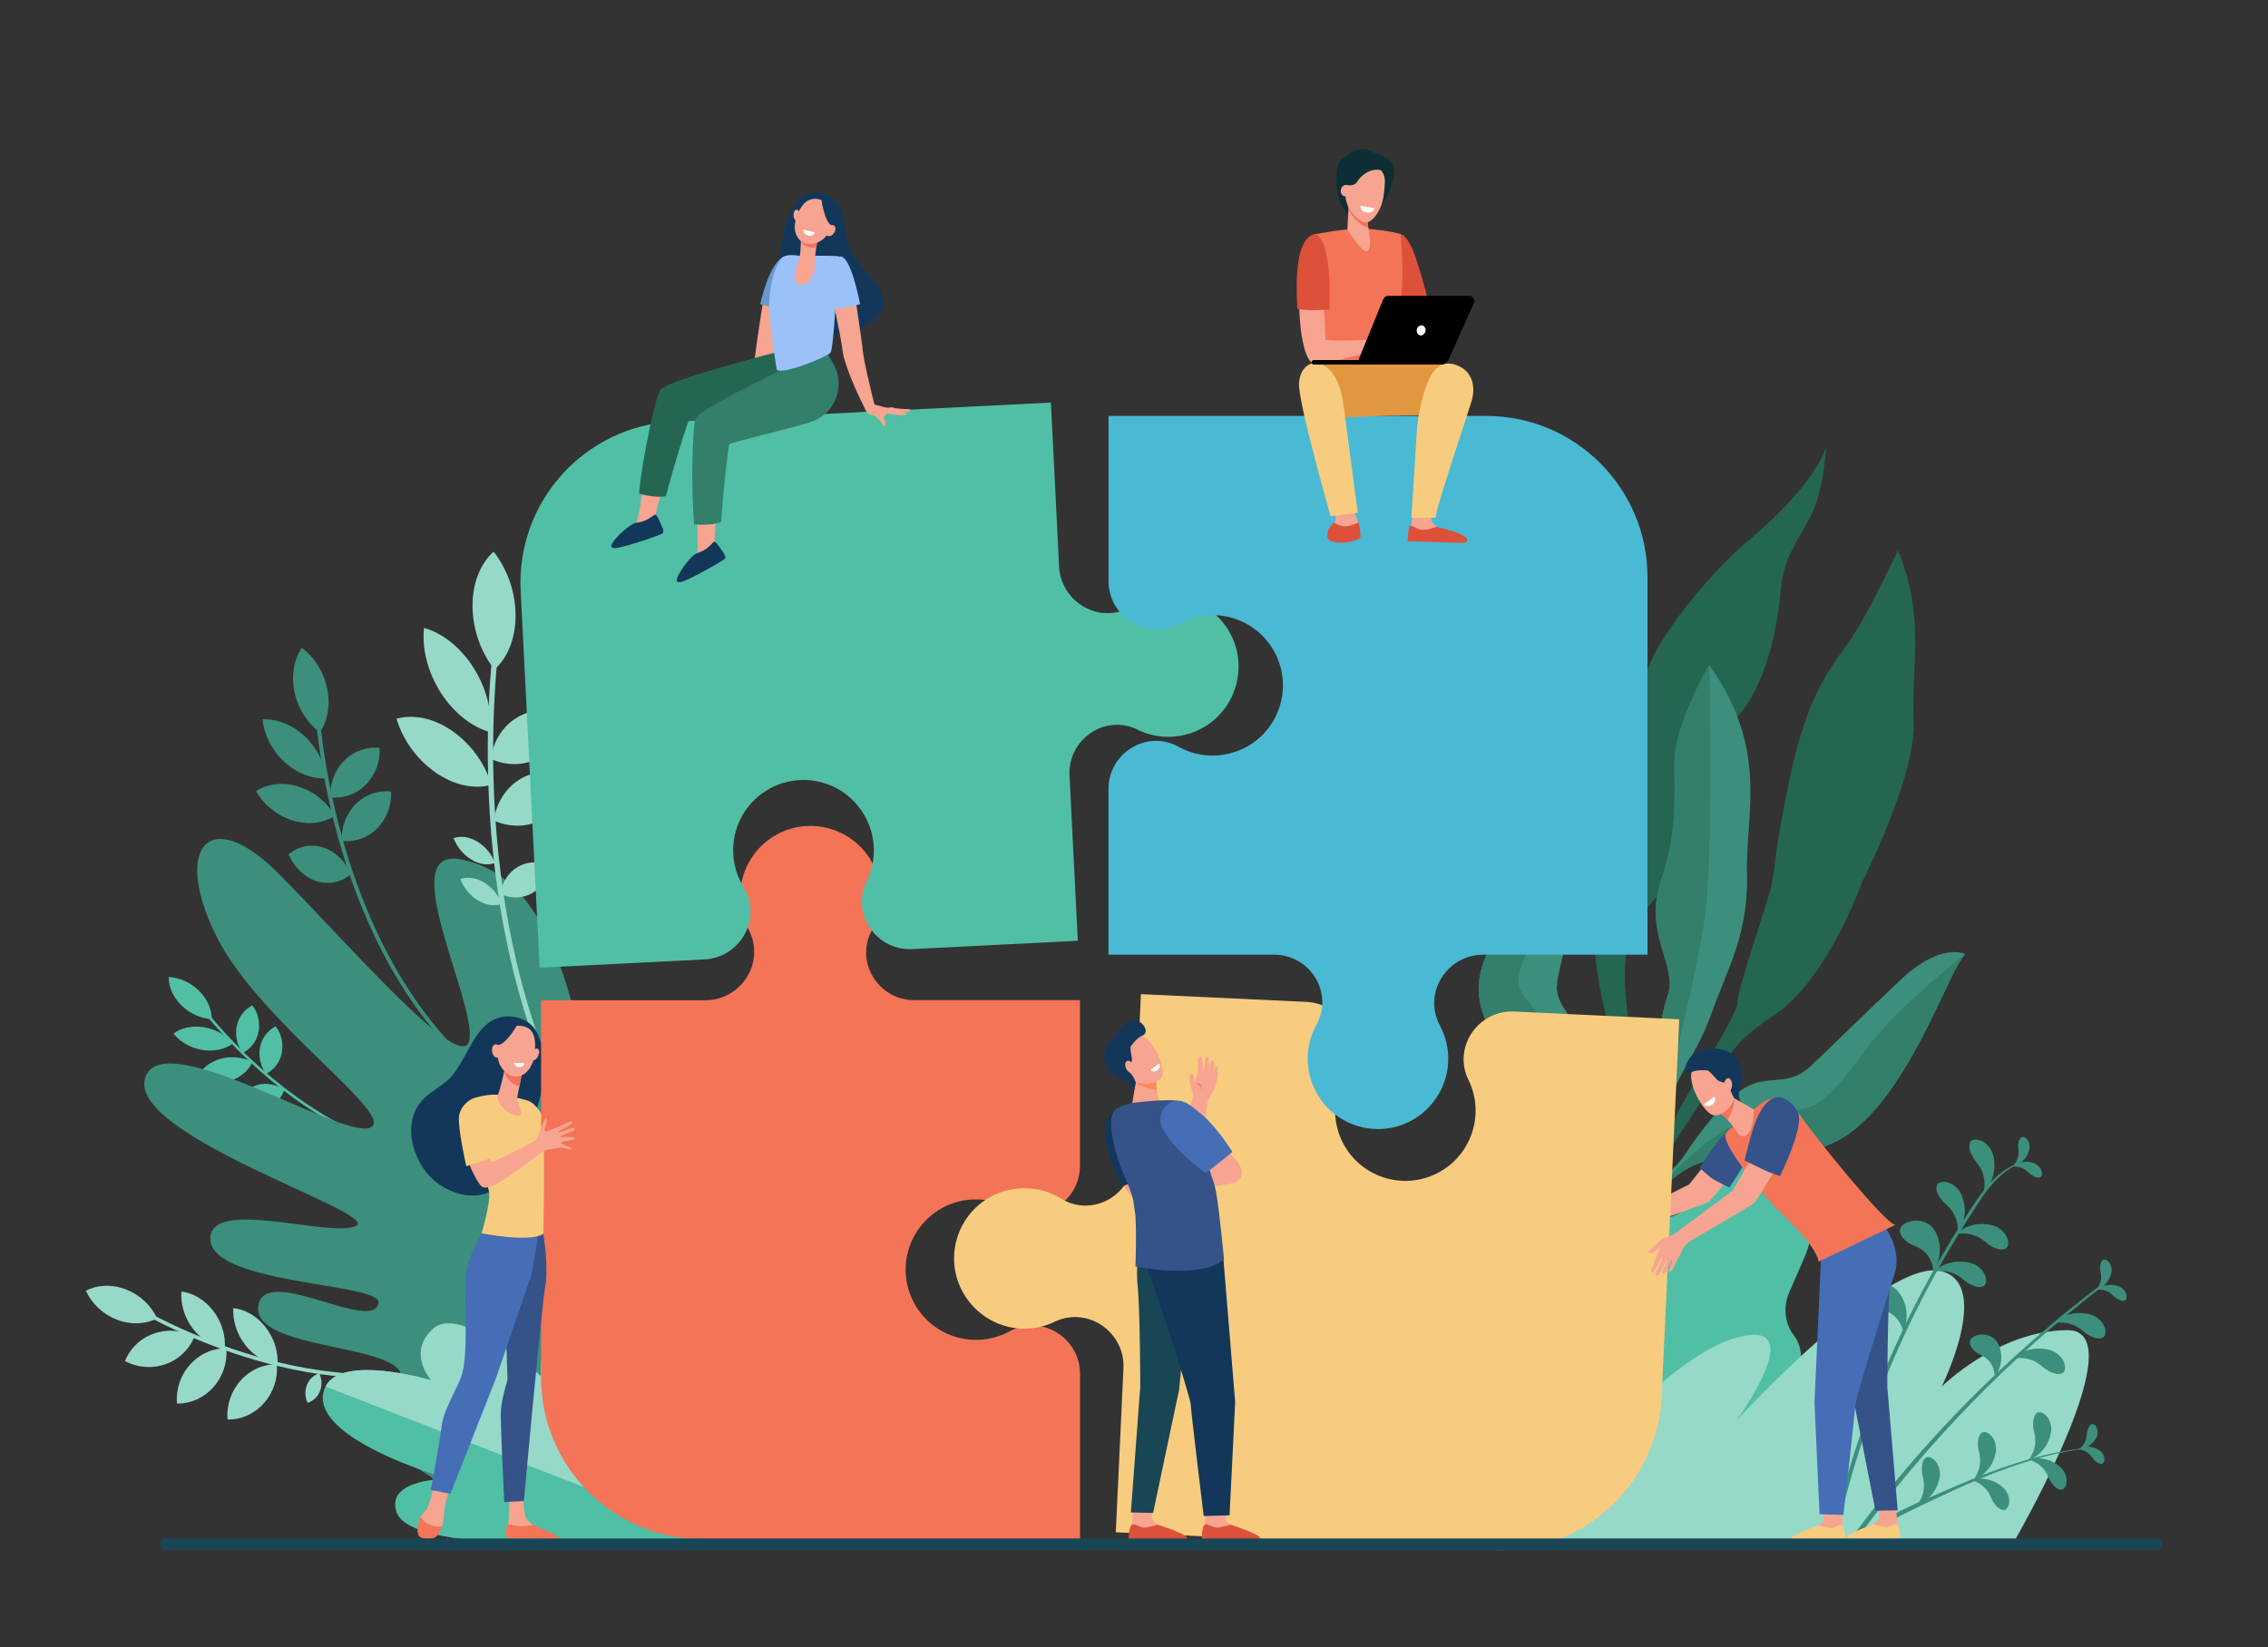 <?xml version="1.0" encoding="utf-8"?>
<!-- Generator: Adobe Illustrator 25.0.1, SVG Export Plug-In . SVG Version: 6.00 Build 0)  -->
<svg version="1.1" id="Layer_1" xmlns="http://www.w3.org/2000/svg" xmlns:xlink="http://www.w3.org/1999/xlink" x="0px" y="0px"
	 viewBox="0 0 2753 2000" style="enable-background:new 0 0 2753 2000;" xml:space="preserve">
<rect x="0" y="0" width="2753" height="2000" fill="#333333" stroke="none"/>
<style type="text/css">
	.st0{fill:#256653;}
	.st1{fill:#3C8F7C;}
	.st2{fill:#327F6B;}
	.st3{fill:#50BFA5;}
	.st4{fill:#96D9C9;}
	.st5{fill:#F8A492;}
	.st6{fill:#355389;}
	.st7{fill:#FE875E;}
	.st8{fill:#13375B;}
	.st9{fill:#F7CC7F;}
	.st10{fill:#F48C7F;}
	.st11{fill:#F47458;}
	.st12{fill:#4AB9D3;}
	.st13{fill:#F7A491;}
	.st14{fill:#466EB6;}
	.st15{fill:#FFFFFF;}
	.st16{fill:#DD513A;}
	.st17{fill:#E0973F;}
	.st18{fill:#0E2E35;}
	.st19{fill:#184655;}
	.st20{fill:#6A97CE;}
	.st21{fill:#9BC1F9;}
</style>
<g>
	<g>
		<path class="st0" d="M2303.7,668.3c0,0-37.3,81.2-62.4,115.5s-49,67.1-69,162.2s-16.6,104.7-22.1,129.3s-41.1,124.2-41.3,142.4
			s-72.1,122.2-90.5,170.9s-51,118.2-49.2,153.5l8.2-2.1c0,0,6.7-82.5,63.5-165.9s48.7-99.1,113.2-142s106.2-161.1,106.2-161.1
			s65.7-128.5,62.6-195.3S2337.3,748.6,2303.7,668.3z"/>
		<path class="st0" d="M2216.4,543.4c0,0-2.2,53.3-19.4,85s-32,50.9-35.1,85.2S2148,836.2,2100,879.3s-54.1,172.4-90.6,211.5
			s-41.3,67.2-34.5,134.2s29.6,160-23.3,281.3l-12-30.2c0,0,37.9-99.8,28.7-158.2s-41.1-146.7-29.4-189s-31.8-50.6-5.6-114.7
			s15.4-86.3,51-141.7c0,0,3.7-2.6,13-49.4s84.8-132.7,119.6-162S2201.9,584.9,2216.4,543.4z"/>
		<path class="st1" d="M2074.8,807.4c0,0-41.7,71.3-42.2,117.2s4.4,83.2-16.7,146.1s20.8,102.6,8.7,137.3s-13,75.8-12.6,106.9
			s-47.7,134.3-55,186.5s2,52.4,2,52.4s8-68.9,19-91.7s44.7-101.4,52.6-131.8s29.2-49.9,47.5-101.4s44.5-94.8,42.5-167.9
			S2147.9,910.8,2074.8,807.4z"/>
		<path class="st1" d="M1986.6,1505.9c0,0,19.4-90.5,101.3-99.5s130,7.2,187.9-58.9s91.5-171,109.9-189.1c0,0-29.1-15-77.4,30.2
			s-82.3,79.5-110.3,105.8s-50.7,9.2-80.2,26.5c-24.8,14.5-56.8,56.5-70.9,78.5c-4.6,7.2-10,13.7-16.2,19.5
			c-5.7,5.2-12.4,11.7-16.8,16.4c-8.7,9.4-33.7,71-33.7,71L1986.6,1505.9z"/>
		<path class="st1" d="M1957.7,1489.9c0,0,28.9-110.7,9.5-164.8s-79.8-94.2-77.4-128.2s41.3-126,9.6-194.4c0,0-12,61.1-23.9,74.6
			s-93.4,68.4-78.9,140.7s93.7,89.2,113.2,110.6s45.9,21.3,46,35.4s5.3,65.7-3.4,116.5L1957.7,1489.9z"/>
		<path class="st2" d="M1989.3,1415.9l40.6-116.8c0,0,23.8-93.9,37.6-172.3s7.3-319.4,7.3-319.4s-41.7,71.3-42.2,117.2
			s4.4,83.2-16.7,146.1s20.8,102.6,8.7,137.3s-13,75.8-12.6,106.9s-47.7,134.3-55,186.5c-4,28.6-3,41.6-1.3,47.5
			C1949.1,1503.2,1989.3,1415.9,1989.3,1415.9z"/>
		<path class="st2" d="M2189,1346.3c-36.2,7.2-68.5,4.8-111.4,36.7s-68.2,66.1-68.2,66.1s-19.3,34.5-27.3,52.7
			c-1.2,2.8-1.8,4.4-1.8,4.4l6.3-0.3c0,0,19.4-90.5,101.3-99.5c81.9-9,130,7.2,187.9-58.9s91.5-171,109.9-189.1
			c0,0-61.5,47.9-99.6,90.2S2225.2,1339.1,2189,1346.3z"/>
		<path class="st2" d="M1875.6,1077.1c-11.9,13.6-93.4,68.4-78.9,140.7s93.7,89.2,113.2,110.6s45.9,21.3,46,35.4s5.3,65.7-3.4,116.5
			l2.3,4.2c4.3-19.8,10.2-50,12.1-73c3.2-37.2-2.9-52.7-14.8-82.8s-86.3-91.6-105-123.9s35.9-86.3,48-112.4s4.4-90,4.4-90
			S1887.4,1063.5,1875.6,1077.1z"/>
	</g>
	<g>
		<path class="st3" d="M2068.9,1436.5l12.7-30.8c9.9-22.6,35.1-33.4,56.4-24.1l0,0c53.7,23.4,77,88.7,52.1,145.7l-18.2,41.7
			c-8,18.3-5.2,38.4,5.6,52.5c9.8,12.9,11.4,30.8,4.6,46.3l-9.6,22c-10.2,23.4-30.1,41.2-54.5,48.7c-14.8,4.6-26.9,15.5-32.9,29.8
			l-13.6,31.1c-15,34.4-53.4,50.8-85.8,36.7l-18.5-8.1c-32.4-14.1-46.5-53.5-31.4-87.9l0,0c24.3-41.1,22.3-71.8,13.7-92.7
			c-12.8-31.2-12.4-66.3,1.2-97.2l1.9-4.4c14.2-32.6,41.7-57.5,75.6-68.4C2042.8,1472.7,2058.1,1461.3,2068.9,1436.5z"/>
		<path class="st4" d="M1839.7,1871c26-33.8,168.9-214.7,262-244.9c102.8-33.3,5.9,98.9,5.9,98.9s182.4-199.4,249.3-181.5
			c61.4,16.5,0,140.1,0,140.1s69.1-68.5,152.9-68.5c81.6,0-57,242.8-64.5,255.8L1839.7,1871z"/>
		<g>
			<path class="st1" d="M2389.3,1479.5c-75.1,117.4-129.3,247-160,383l-5.1-1.4c31-134.8,84.9-263.2,159.4-379.8
				c17.3-27,36-59.1,68.3-69.6c0.6-0.2,0.9,0.8,0.3,1C2422.6,1423.9,2405.5,1454.3,2389.3,1479.5z"/>
			<path class="st1" d="M2247.3,1867.4c86.1-117.2,188.8-221.3,304.9-308.9c1.2-0.9,2.8,1.2,1.6,2.1
				c-114.4,87.9-215.5,191.8-300.2,308.5L2247.3,1867.4z"/>
			<path class="st1" d="M2396.1,1407.3c1.9,2.8,9.3,10.2,11.4,19.8c2.9,9.2,0.6,20.7,0.4,20.2c-0.6,0.2,8.5-7.4,11.3-19.6
				c3.7-11.7,1.1-27.9-3.5-33.2c-7.9-12.1-21.6-13.4-24.3-7.5C2388.7,1393,2392.3,1400.9,2396.1,1407.3z"/>
			<path class="st1" d="M2414,1511.2c-2.8-2-10-9.5-19.6-11.8c-9.1-3.1-20.6-1-20.2-0.8c-0.2,0.6,7.6-8.3,19.8-10.9
				c11.7-3.4,27.9-0.6,33.1,4.1c12,8.1,12.9,21.9,7,24.4C2428.2,1519,2420.3,1515.2,2414,1511.2z"/>
			<path class="st1" d="M2387.1,1556.8c-2.8-2-10-9.5-19.6-11.8c-9.1-3.1-20.6-1-20.2-0.8c-0.2,0.6,7.6-8.3,19.8-10.9
				c11.8-3.4,27.9-0.6,33.2,4.1c12,8.1,12.9,21.9,7,24.4C2401.3,1564.5,2393.4,1560.8,2387.1,1556.8z"/>
			<path class="st1" d="M2483,1662.4c-2.8-2-10-9.5-19.6-11.8c-9.1-3.1-20.6-1-20.2-0.8c-0.2,0.6,7.6-8.3,19.8-10.9
				c11.7-3.4,27.9-0.6,33.1,4.1c12,8.1,12.9,21.9,7,24.4C2497.2,1670.1,2489.4,1666.4,2483,1662.4z"/>
			<path class="st1" d="M2532.1,1619.2c-2.8-2-10-9.5-19.6-11.8c-9.1-3.1-20.6-1-20.2-0.8c-0.2,0.6,7.6-8.3,19.8-10.9
				c11.7-3.4,27.9-0.5,33.1,4.1c12,8.1,12.9,21.9,7,24.4C2546.3,1626.9,2538.4,1623.2,2532.1,1619.2z"/>
			<path class="st1" d="M2358.5,1458.9c2.3,2.5,10.8,8.6,14.4,17.8c4.3,8.6,3.9,20.3,3.6,19.9c-0.5,0.3,7.2-8.7,8.1-21.1
				c1.8-12.1-3.3-27.7-8.6-32.3c-9.7-10.7-23.4-9.8-25.1-3.6C2348.9,1445.9,2353.7,1453.1,2358.5,1458.9z"/>
			<path class="st1" d="M2318.9,1510.5c3.3,1.8,15,5,20.8,13.7c6.6,7.7,7.5,21,7,20.7c-0.6,0.6,8.3-12.8,7.9-27.1
				c0.8-14.3-7.6-29.5-15.1-32.3c-13.8-7.8-31.5-0.8-33,6.8C2304.9,1500.1,2312,1506.2,2318.9,1510.5z"/>
			<path class="st1" d="M2277.3,1588.7c3.6,1.2,15.6,2.4,22.8,10c7.8,6.5,10.9,19.4,10.4,19.2c-0.5,0.7,6-14,3.2-28
				c-1.6-14.2-12.5-27.8-20.3-29.3c-14.9-5.4-31.2,4.5-31.4,12.3C2261.7,1580.8,2269.7,1585.6,2277.3,1588.7z"/>
			<path class="st1" d="M2400.5,1643.2c2.6,1.6,11.9,4.9,16.1,12.3c4.9,6.7,4.9,17.5,4.5,17.2c-0.5,0.4,7.5-9.9,8-21.6
				c1.5-11.6-4.5-24.4-10.5-27.1c-10.8-7.2-25.6-2.5-27.2,3.7C2389.7,1633.9,2395.1,1639.3,2400.5,1643.2z"/>
			<path class="st1" d="M2464.6,1425.7c-1.6-1.3-5.5-6-11.1-7.8c-5.3-2.2-12.2-1.5-11.9-1.3c-0.2,0.3,4.9-4.6,12.2-5.6
				c7.1-1.5,16.5,0.9,19.4,3.9c6.7,5.3,6.7,13.5,3.1,14.7S2468.2,1428.3,2464.6,1425.7z"/>
			<path class="st1" d="M2449.7,1392.4c0.1,2,1.4,8-0.6,13.6c-1.4,5.5-6.2,10.6-6.2,10.3c-0.4-0.1,6.6-1,11.9-6.2
				c5.5-4.7,9.4-13.6,8.8-17.8c-0.1-8.6-6.6-13.5-9.8-11.4S2449.8,1388,2449.7,1392.4z"/>
			<path class="st1" d="M2567.4,1575.2c-1.6-1.3-5.5-6-11.1-7.8c-5.3-2.2-12.2-1.5-11.9-1.3c-0.2,0.3,4.9-4.6,12.2-5.6
				c7.1-1.5,16.5,0.9,19.4,3.9c6.7,5.3,6.7,13.5,3.1,14.8S2570.9,1577.8,2567.4,1575.2z"/>
			<path class="st1" d="M2549.3,1541.7c0.2,2,2.1,7.9,0.6,13.6c-1,5.6-5.4,11-5.4,10.8c-0.4,0,6.5-1.6,11.3-7.2
				c5.1-5.1,8.2-14.3,7.3-18.4c-0.8-8.5-7.7-13-10.7-10.6S2549.1,1537.2,2549.3,1541.7z"/>
		</g>
		<g>
			<path class="st1" d="M2536.8,1758.3c-76.1,8.3-147,41.9-215.2,74.7c-46,22.1-43.7,28.4-53,31.7c-1,0.3-2.1-0.2-2.4-1.2
				c-0.1-0.4-0.1-0.9,0.1-1.4c3.6-7.1,13.1-12,19.6-16.1c7.7-4.7,15.6-9.1,23.8-13c17.4-8.4,35.2-16,52.9-23.7
				c36-15.7,72.6-30.4,110.6-40.3c20.8-5.5,42.1-9.3,63.6-11.3c0.2,0,0.3,0.1,0.3,0.3C2537.1,1758.1,2537,1758.2,2536.8,1758.3
				L2536.8,1758.3L2536.8,1758.3z"/>
			<path class="st1" d="M2468.2,1734.7c0.5,3.1,3.8,12.2,1.7,21.1c-1.2,8.8-7.6,17.6-7.7,17.1c-0.6,0,10.1-2.9,17.2-12
				c7.7-8.3,11.9-22.9,10.2-29.2c-1.8-13.3-12.8-19.7-17.4-15.8S2467.5,1727.8,2468.2,1734.7z"/>
			<path class="st1" d="M2401.2,1758.7c0.5,3.1,3.8,12.2,1.7,21.1c-1.2,8.8-7.6,17.6-7.7,17.1c-0.6,0,10.1-2.9,17.2-12
				c7.7-8.3,11.9-22.9,10.2-29.2c-1.8-13.3-12.8-19.7-17.4-15.8S2400.5,1751.8,2401.2,1758.7z"/>
			<path class="st1" d="M2333.1,1789.1c0.5,3.1,3.7,12.2,1.7,21.1c-1.2,8.8-7.6,17.6-7.7,17.1c-0.6,0,10.1-2.9,17.2-12
				c7.7-8.3,11.9-22.9,10.2-29.2c-1.8-13.3-12.8-19.7-17.4-15.8S2332.4,1782.2,2333.1,1789.1z"/>
			<path class="st1" d="M2488.2,1797.3c-1.4-2.6-4-11.1-10.5-16.6c-5.8-5.8-15.4-8.7-15.2-8.3c-0.4,0.3,9-3.5,19.4-0.8
				c10.3,1.9,21.6,10.2,23.8,15.8c6.1,10.8,1.5,21.7-4,21.4S2491.6,1802.8,2488.2,1797.3z"/>
			<path class="st1" d="M2418.5,1822c-1.4-2.6-4-11.1-10.5-16.6c-5.8-5.8-15.4-8.7-15.2-8.3c-0.4,0.3,9-3.5,19.4-0.8
				c10.3,1.9,21.6,10.2,23.8,15.8c6.1,10.8,1.5,21.7-4,21.4S2421.8,1827.5,2418.5,1822z"/>
			<path class="st1" d="M2541.3,1771.9c-1.2-1.4-4-6.4-8.8-9c-4.4-2.9-10.8-3.4-10.6-3.2c-0.2,0.3,5.2-3.4,12-3.1
				c6.7-0.2,14.9,3.6,17.1,6.8c5.2,6,3.8,13.4,0.3,13.9S2544.1,1774.9,2541.3,1771.9z"/>
			<path class="st1" d="M2533.3,1739.1c-0.3,1.8-0.1,7.6-2.8,12.3c-2.2,4.8-7.4,8.6-7.4,8.3c-0.3-0.1,6.2,0.2,11.9-3.7
				c5.8-3.3,10.8-10.8,11-14.7c1.3-7.8-3.8-13.4-7-12.1S2534.1,1735.1,2533.3,1739.1z"/>
		</g>
	</g>
</g>
<g>
	<path class="st1" d="M573.5,1293c-89.4-79.7-135.4-194.2-158.2-276.2c-24.8-89-28.4-160.1-28.4-160.8l-4.9-0.3
		c0,0.7,3.6,72.3,28.6,161.9c23,82.8,69.5,198.5,160,279.2L573.5,1293z"/>
	<path class="st1" d="M397,835.4c4.4,20.5,0.7,39.9-8.7,53.8c-14.7-10.8-26.3-28.2-30.7-48.7s-0.7-39.9,8.7-53.8
		C381.1,797.5,392.6,814.9,397,835.4z"/>
	<path class="st1" d="M369.6,893.8c15.4,14.3,24.4,33.2,26.1,51.3c-16.9,0.8-35.5-6.1-50.9-20.4s-24.4-33.2-26.2-51.3
		C335.6,872.6,354.2,879.4,369.6,893.8z"/>
	<path class="st1" d="M362.4,955.1c18.6,5.9,34.4,18.6,44.1,35.5c-13.9,8.9-32.5,11.5-51.6,5.5c-18.6-5.9-34.4-18.6-44.1-35.5
		C324.6,951.7,343.2,949.1,362.4,955.1z"/>
	<path class="st1" d="M391.9,1028.9c15.2,4.8,27.3,17,34.2,32.5c-11.5,9.7-26.5,13.3-41.7,8.5s-27.3-17-34.2-32.5
		C361.7,1027.8,376.7,1024.1,391.9,1028.9z"/>
	<path class="st1" d="M417.8,923.6c11.2-11.5,27.1-17.2,43-15.5c1,16.6-5.1,32.8-16.7,44.6c-11.2,11.5-27.1,17.2-43,15.5
		C400.1,951.6,406.2,935.4,417.8,923.6z"/>
	<path class="st1" d="M431.6,976.5c11.2-11.5,27.1-17.2,43-15.5c1,16.6-5,32.8-16.6,44.6c-11.2,11.5-27.1,17.2-43,15.5
		C414,1004.5,420,988.3,431.6,976.5z"/>
</g>
<g>
	<path class="st3" d="M519.6,1401.2c-82.6-12-153.2-61-198-99.9c-48.6-42.2-77.9-82.2-78.2-82.6l-2.9,1.7
		c0.3,0.4,29.9,40.6,78.8,83.2c45.2,39.3,116.6,88.7,200.2,100.9L519.6,1401.2z"/>
	<path class="st3" d="M241.4,1202.8c10.4,10.2,15.7,22.9,15.6,34.6c-12.7-0.7-26.1-6.3-36.6-16.5s-15.7-22.9-15.6-34.6
		C217.6,1187,231,1192.6,241.4,1202.8z"/>
	<path class="st3" d="M247.9,1247.3c14.5,2.4,26.9,9.9,34.9,19.8c-9.5,6.9-23,10.1-37.4,7.7s-26.9-9.9-34.9-19.8
		C220,1248,233.4,1244.9,247.9,1247.3z"/>
	<path class="st3" d="M267.2,1285.7c13.1-3.7,27.1-2.4,39.3,3.7c-4.7,10.5-14.5,19.2-27.9,23c-13.1,3.7-27.1,2.4-39.3-3.7
		C244,1298.2,253.8,1289.6,267.2,1285.7z"/>
	<path class="st3" d="M312.7,1317.3c10.7-3,22.4-0.6,32.3,5.8c-2.8,10.2-10.8,18.2-21,21c-10.6,3-22.4,0.6-32.3-5.8
		C294.5,1328.1,302.5,1320.1,312.7,1317.3z"/>
	<path class="st3" d="M287.3,1246.2c2.1-11,9.1-20.4,19.1-25.5c6.9,9.2,9.6,21,7.4,32.3c-2.1,11-9.1,20.4-19.1,25.5
		C287.8,1269.2,285.1,1257.5,287.3,1246.2z"/>
	<path class="st3" d="M315.6,1271.6c2.1-11,9.1-20.4,19.1-25.5c6.9,9.3,9.6,21,7.4,32.3c-2.1,11-9.1,20.4-19.1,25.5
		C316.2,1294.7,313.5,1282.9,315.6,1271.6z"/>
</g>
<g>
	<path class="st4" d="M569.3,1648.3c-95.2,36.2-200.1,17.1-271.3-5.3c-77.3-24.3-132.7-57.6-133.2-58l-2.1,4
		c0.6,0.3,56.4,33.9,134.1,58.4c71.9,22.6,177.8,41.9,274.2,5.3L569.3,1648.3z"/>
	<path class="st4" d="M153.1,1565.7c16.6,6.4,30.1,19,37.6,35.1c-13.9,7.1-31.6,8.2-48.9,1.5c-16.6-6.4-30.1-19-37.6-35.1
		C118.1,1560,135.8,1558.9,153.1,1565.7z"/>
	<path class="st4" d="M186.9,1619.2c16.2-5.7,34-4.3,49.1,3.8c-6.4,15.7-19.2,27.9-35.2,33.4c-16.2,5.7-34,4.3-49.1-3.8
		C158,1636.9,170.8,1624.7,186.9,1619.2z"/>
	<path class="st4" d="M230.7,1656.9c12-13.4,28.2-20.1,44.1-19.8c1.4,17.3-4.3,34.4-15.9,47.3c-12,13.4-28.2,20.1-44.1,19.8
		C213.4,1686.9,219.1,1669.8,230.7,1656.9z"/>
	<path class="st4" d="M292,1676.3c12-13.4,28.2-20.1,44.1-19.8c1.4,17.3-4.3,34.4-15.8,47.3c-12,13.4-28.2,20.1-44.1,19.8
		C274.7,1706.4,280.5,1689.3,292,1676.3z"/>
	<path class="st4" d="M234.3,1613.5c-10.6-13.7-15.2-30.3-14.1-45.3c13.9,1.6,28.1,9.7,38.6,23.4c10.5,13.7,15.2,30.3,14.1,45.3
		C259,1635.3,244.8,1627.2,234.3,1613.5z"/>
	<path class="st4" d="M298,1633.4c-10.7-13.6-15.7-30.1-14.8-45.1c13.9,1.4,28.2,9.2,38.9,22.8s15.7,30.1,14.8,45.1
		C323,1654.8,308.7,1647,298,1633.4z"/>
	<path class="st4" d="M372.5,1681.7c2.6-6.8,8.1-12,15-14.2c3.3,6.8,3.6,14.6,0.9,21.6c-2.6,6.8-8.1,12-15,14.2
		C370.2,1696.5,369.8,1688.7,372.5,1681.7z"/>
</g>
<path class="st1" d="M773.8,1864c0,0,121.3-480,81.1-528.2c-55.6-66.7-101.5,154.4-106,135.7c-42.5-177.3-53.8-404.2-191-428.3
	c-78-13.7,18,168.7,12.2,218.1S423.9,1146.8,338.5,1061s-129.5-31.5-75.5,76.4c52.2,104.3,220.9,218.3,186.1,231.9
	s-245.9-121.2-271.8-63.6c-31.7,70.6,285,166.7,255.2,182.6s-181.2-36.4-177.1,17.6c4.1,54,207.6,52,204.1,75.8
	c-5.6,38.5-140.2-48.6-146.1,4.6c-6,54.4,177.1,44.5,173.9,87c-1.8,24.4-41.1-12.4-46.9,21.4c-13.2,77.1,228.2,170.9,228.2,170.9
	L773.8,1864z"/>
<g>
	<path class="st3" d="M866.3,1866.9c0,0-115.5-177.1-171.1-210.5c-59.2-35.6-14.1,71-14.1,71s-121-144-154.6-114.7
		s-3.1,63.1-3.1,63.1s-108.6-32.2-128.2,7.7c-30,61.3,148.8,112.1,148.8,112.1s-76.8-0.8-62.6,40.6
		C502.7,1898.6,866.3,1866.9,866.3,1866.9z"/>
	<path class="st4" d="M395.2,1683.5c19.5-39.9,128.2-7.7,128.2-7.7s-30.5-33.9,3.1-63.1s130.4,58.3,130.4,58.3s-10.2-72.2,62.7-8.6
		c52.1,45.4,146.7,204.5,146.7,204.5L395.2,1683.5z"/>
</g>
<g>
	<path class="st4" d="M726.1,1422.3l5.2-3.5c-94-142.4-122.7-311.5-130.2-428.2c-8.2-126.7,6.2-220.9,6.3-221.8l-6.4-1.9
		c-0.2,1-14.6,95.8-6.4,223.2C602.1,1107.8,631.1,1278.4,726.1,1422.3z"/>
	<path class="st4" d="M625.8,746.6c0.2,28.6-9.7,52.2-25.6,66.4c-17-22-26.3-48.9-26.6-76.7c-0.2-28.6,9.7-52.3,25.6-66.5
		C616.2,691.8,625.6,718.8,625.8,746.6z"/>
	<path class="st4" d="M574.9,810.9c16,25.3,22.6,53.7,20,78.1c-22-6.3-44.2-23.2-60.2-48.5s-22.6-53.7-20-78.1
		C536.7,768.6,558.9,785.6,574.9,810.9z"/>
	<path class="st4" d="M549.2,887.7c22.6,15.9,39.2,38.9,47.4,65.2c-20.3,5.7-45,1-68-15C506,922,489.4,899,481.2,872.7
		C501.5,867,526.2,871.6,549.2,887.7z"/>
	<path class="st4" d="M579.3,1021.8c9.9,6,17.5,15.2,21.6,26c-8.3,3.1-18.7,2-28.7-4.1c-9.9-6-17.5-15.2-21.6-26
		C558.9,1014.7,569.2,1015.8,579.3,1021.8z"/>
	<path class="st4" d="M587.5,1071.5c9.9,6,17.5,15.2,21.6,26c-8.3,3.1-18.6,1.9-28.7-4.1c-9.9-6-17.5-15.2-21.6-26
		C567,1064.3,577.4,1065.5,587.5,1071.5z"/>
	<path class="st4" d="M629,870.4c18.6-10.5,40.3-10.4,59.6-1.7c-3.2,21.5-14.8,40.5-33.4,51s-40.3,10.4-59.6,1.7
		C598.8,899.9,610.4,880.9,629,870.4z"/>
	<path class="st4" d="M632.7,945.2c18.6-10.5,40.3-10.4,59.6-1.7c-3.2,21.5-14.8,40.5-33.4,51s-40.3,10.4-59.6,1.7
		C602.5,974.8,614.1,955.8,632.7,945.2z"/>
	<path class="st4" d="M629,1052.3c12.1-6.8,26.2-6.8,38.8-1.1c-2.1,14-9.6,26.3-21.7,33.2s-26.2,6.8-38.8,1.1
		C609.4,1071.6,616.9,1059.2,629,1052.3z"/>
</g>
<g>
	<path class="st5" d="M1955.8,1474.6c10.9,1.8,10.3,3.6,11.7,3.8c1.7,0.2,21.4-9.7,21.4-9.7s58.3-28.8,61.4-30.5l42.1-53l32.4,15
		c0,0-47.4,56.3-50.4,58.8s-86.6,31.8-93.9,34.6c0,0-7.3,6.7-12.1,10.8s-11.1,5.7-12.6,6.6c-4.1,2-8.4,3.6-12.9,4.5
		c-6.4,1.4-1.1-2.9-1.1-2.9s11.3-4.8,10.7-5.6c-0.4-0.7-6.4,2.3-13.4,3.9c-1.8,0.4-3.6,0.8-5.2,1.2c-4.3,0.9-6.2-1.5-1.9-3.3
		c1.9-0.8,4-1.5,6-2c2.1-0.4,3.8-1.5,5.5-2.2c1.9-0.6,3.9-1.4,5.7-2.3c-0.2-0.2,0.3-0.9-1.6-0.5c-2.3,0.5-7,2.6-10.5,2.9
		c-2,0.2-6.1,1-6.1,1s-7.2,0.7-7.3-0.3c-0.1-2.2,4.3-3.4,7.1-3.4c1.9-0.7,4-1.2,6-1.5c0,0,8.4-3.3,7.9-4.6
		c-0.2-0.5-5.3,0.3-10.7,0.6c-5.7,0.4-9.8,0.4-10.1-0.7c-0.5-1.8,4.1-2.4,4.1-2.4s4-0.6,5.3-0.9c1.5-0.3,6-1.8,6-1.8
		s15.4-5.7,14.9-6.8s-3.1-3.5-4.2-3.5s-3,1.1-4.1,1.1s-3.4-0.2-3.6-1.6s5.9-4.2,5.9-4.2S1952.7,1474.1,1955.8,1474.6z"/>
	<path class="st6" d="M2063.1,1418.1c0,0,10.5,9.5,14.9,12.7c3.6,2.6,21.3,11.1,21.3,11.1s17.6-27,25.3-40.5
		c9.3-16.4,15.8-40.8,13.6-41.5c-6.2-1.9-14.7-3-22.6,0.6C2088.4,1373.1,2063.1,1418.1,2063.1,1418.1z"/>
	<path class="st7" d="M1966.1,1488.7c-4.7,0.7-9.5-0.2-11.5-4.4C1954.1,1489.4,1961.8,1491.9,1966.1,1488.7z"/>
</g>
<path class="st8" d="M660.6,1299.6c0.7-15.7-1.7-31.2-8.7-45.8c-6-12.6-20.9-19.7-34.5-19.7c-43.1-0.1-48.6,57.2-76,79.2
	c-8.4,6.7-17.8,12.2-25.7,19.5c-29.3,26.8-16.1,76.6,10.8,100.1c18.7,16.3,48,25.6,71,12.8c12-6.7,21.1-17.7,27.6-29.9
	c9.2-17.2,15.2-37.1,21.7-55.5C653.9,1340.8,659.8,1320.5,660.6,1299.6z"/>
<path class="st9" d="M667.7,1375.6c-13.5-40.9-31.2-40.2-31.2-40.2l14.4,87c8.3-2.3,19.1-7.3,27.5-9.7
	C675.5,1399.8,671,1385.7,667.7,1375.6z"/>
<path class="st10" d="M735.7,1515l-49.2-37.6c0,0-5-35.1-11.6-66.1c-8.3,2.3-15.8,8.9-24.1,11.1l12.5,69.6l64.5,33.3l18.2,23.4
	l4.2-24L735.7,1515z"/>
<path class="st11" d="M1184.6,1456.3c14.7,0,29.2,3.8,42,11.1c1.6,0.9,3.3,1.7,5.1,2.4c37.8,15.5,79.2-13.2,79.2-54.2v-201.2h-201.1
	c-40.9,0-69.7-41.4-54.2-79.2c0.7-1.7,1.5-3.4,2.4-5.1c23.2-41,8.7-93-32.3-116.2c-14-7.9-29.9-11.7-46-11
	c-44.3,2-80,38.4-81.2,82.8c-0.5,15.1,3.1,30.1,10.4,43.4c0.9,1.7,1.7,3.4,2.4,5.2c15.4,38.5-13.8,80.2-55.2,80.2H656.8v458.4
	c0,108.1,87.7,195.8,195.8,195.8H1311v-200.5c0-41.1-41.5-70.1-79.6-54.6c-1.7,0.7-3.5,1.5-5.1,2.4c-41.1,23-93.1,8.3-116.1-32.8
	c-23-41.1-8.3-93.1,32.8-116.1C1155.6,1460,1170,1456.3,1184.6,1456.3L1184.6,1456.3z"/>
<path class="st9" d="M1620.6,1344.7c0.7-14.7,5.1-29,13-41.5c1-1.6,1.9-3.3,2.7-5c17.3-37.1-9.5-79.8-50.4-81.7l-201-9.4l-9.4,201
	c-1.9,40.9-44.6,67.7-81.7,50.4c-1.7-0.8-3.4-1.7-5-2.7c-39.9-25.1-92.5-13.1-117.6,26.7c-8.6,13.6-13.1,29.4-13.1,45.5
	c0,44.3,34.7,81.7,78.9,85c15.1,1.2,30.2-1.8,43.8-8.4c1.7-0.8,3.5-1.6,5.3-2.2c39.1-13.6,79.5,17.6,77.6,58.9l-9.3,199.2
	l457.9,21.4c108,5,199.7-78.4,204.7-186.4l21.4-457.9l-200.3-9.4c-41.1-1.9-71.9,38.2-58.2,77c0.6,1.8,1.4,3.5,2.2,5.2
	c21.1,42.1,4,93.4-38.1,114.4c-42.1,21.1-93.4,4-114.4-38.1C1623.1,1373.6,1620,1359.1,1620.6,1344.7L1620.6,1344.7z"/>
<path class="st3" d="M1060.6,1028.3c0.8,14.7-2.4,29.4-9,42.5c-0.8,1.7-1.6,3.4-2.2,5.2c-13.6,38.6,17.2,78.5,58,76.4l200.9-10.1
	l-10.1-200.9c-2-40.8,37.8-71.7,76.4-58.1c1.8,0.6,3.5,1.3,5.2,2.2c42.1,21.2,93.4,4.3,114.5-37.8c7.3-14.5,10.3-30.7,8.7-46.8
	c-4.3-44.1-42.4-77.9-86.7-77c-15.2,0.3-29.9,4.7-42.8,12.6c-1.6,1-3.3,1.9-5,2.7c-37.6,17.3-80.8-9.8-82.9-51.2l-10-199.2
	l-457.9,23c-108,5.4-191.1,97.4-185.7,205.4l23,457.8l200.2-10.1c41.1-2.1,67.9-45,50.5-82.2c-0.8-1.7-1.7-3.4-2.7-5
	c-25-39.9-13-92.6,26.9-117.6s92.6-13,117.6,26.9C1055.4,999.5,1059.9,1013.7,1060.6,1028.3L1060.6,1028.3z"/>
<path class="st12" d="M1471.9,917.4c-14.7,0-29.2-3.8-42.1-11.1c-1.6-0.9-3.3-1.7-5.1-2.5c-37.8-15.5-79.2,13.2-79.2,54.2v201.2
	h201.2c40.9,0,69.7,41.4,54.1,79.2c-0.7,1.7-1.5,3.4-2.4,5.1c-23.2,41-8.8,93,32.2,116.3c14,7.9,30,11.7,46.1,11
	c44.3-2,80-38.4,81.2-82.8c0.5-15.1-3.2-30.1-10.4-43.4c-0.9-1.7-1.7-3.4-2.4-5.2c-15.4-38.5,13.8-80.2,55.3-80.2h199.4V700.8
	c0-108.1-87.7-195.8-195.8-195.8h-458.4v200.5c0,41.1,41.5,70.1,79.6,54.6c1.8-0.7,3.5-1.5,5.1-2.4c41.1-23,93.1-8.3,116.1,32.8
	s8.3,93.1-32.8,116.1C1500.8,913.6,1486.4,917.4,1471.9,917.4L1471.9,917.4z"/>
<path class="st13" d="M525.8,1805.1c0,0-3,21.1-8.3,27.9c-1.8,2.3-5,5.2-7.1,9.3c-3.3,6.4-1.5,16,1,21.3c1.2,2.7-0.1,2.7,2.7,3.6
	c8.4,2.5,17.4-1.7,20.8-9.8c2.5-5.7,3.9-11.8,4.1-18c0.9-19.2,6.8-28.9,6.8-28.9L525.8,1805.1z"/>
<path class="st13" d="M617.3,1814.8c0,0,1.9,23.8,0.3,31.6c-0.8,4.2-5.3,12.7-3.3,16.6s4.5,4.9,4.5,4.9l54,0.9
	c2.9,0.1,1-1.8-1.4-3.6c-3.9-2.9-7-4.8-19.4-10.8c-0.8-0.4-3.8-2.3-4.8-2.9c-2.9-1.9-5.5-4.2-7.7-6.8c-3.9-4.3-4.2-25.3-4.2-25.3
	L617.3,1814.8z"/>
<path class="st6" d="M659.5,1498.2c0,0,6.8,38.7,2.3,64s-25.9,260.3-25.9,260.3l-23.8,1.3c0,0-5-98.2-4.1-111.8s8-36.5,8-36.5
	l-2.4-79.2l30-104.1L659.5,1498.2z"/>
<path class="st14" d="M589.5,1490.1c0,0-18.7,28.3-23.2,51.7s3.3,95.3-5.3,126c-4.6,16.6-22.3,42.2-24.9,63.7s-13.2,77.6-13.2,77.6
	l23.8,4.7l55.3-140.3l43.4-126.8l11.1-65.3L589.5,1490.1z"/>
<path class="st9" d="M604.7,1329.2c0,0-24.8-1.6-34.6,9.1s21.8,95.6,23.6,109.2s-9.1,49.9-9.1,49.9s58.3,11.8,75,0.7
	c0,0,1.8-98.2,0-107.9s-16.7-49.4-20.2-53.3S604.7,1329.2,604.7,1329.2z"/>
<path class="st13" d="M612.9,1296c0,0-0.1,0.7-0.4,2c-1.1,6-5.4,25.8-8.2,31.3c-3.5,6.6,11.9,27.6,26.7,25
	c4.4-0.8-3.7-19.3-3.3-21.3c0.8-3.8,1.8-8.9,2.8-14.2c0.6-3,1.2-6,1.7-8.8l2.9-14.6L612.9,1296z"/>
<path class="st11" d="M612.6,1297.9c0.2-1.2,0.4-2,0.4-2l22.2-0.6l-2.9,14.6c-0.6,2.8-1.2,5.8-1.7,8.8c-4-0.7-7.7-2.6-10.6-5.3
	c-3.7-3.2-6.4-7.4-8-12C612.2,1300.1,612.4,1298.8,612.6,1297.9z"/>
<path class="st13" d="M627.9,1245.4c0,0-10.5-1.2-17,7.3s-13.6,34.8,2.7,49.1s32.4-1.9,34.8-19S651.6,1244.8,627.9,1245.4z"/>
<path class="st13" d="M653.1,1282.5c-1.9,3.8-5.2,5.9-7.3,4.7s-2.2-5.2-0.2-9s5.2-5.9,7.3-4.7S655,1278.7,653.1,1282.5z"/>
<path class="st8" d="M629,1242.6c0,0-14,25-24,26.2s-11.3,14.4-11.3,14.4s3.6-30.6,13.5-36.5S629,1242.6,629,1242.6z"/>
<path class="st11" d="M536.6,1853.2c-13,2.4-21.6-5.2-26.1-10.9c-3.3,6.4-4.9,16.1-2.5,21.4c2.1,4.7,8.4,4.5,13.3,4.7
	c5.2,0.2,9.2-2.7,11.8-7.2C534.6,1858.6,535.7,1855.9,536.6,1853.2z"/>
<path class="st11" d="M647.2,1851.3c-14.3,3.7-24.8,1.2-30.7-1.2c-1.5,4.3-3.5,9.8-2.5,12.9c1.3,3.8,3.2,4.7,4.8,4.7
	c13,0.3,47.8,0.8,57.7,0.9c0.9,0,1.6-0.7,1.6-1.6c0-0.4-0.1-0.8-0.4-1C675.3,1863.1,648.2,1852,647.2,1851.3z"/>
<path class="st13" d="M607.7,1275c0.8,4.4-0.8,8.5-3.7,9.1s-5.8-2.5-6.6-7s0.8-8.5,3.7-9.1S606.9,1270.6,607.7,1275z"/>
<path class="st15" d="M624,1290.4l12.6,0.6c0,0-0.5,4.8-6.1,4.7C623.8,1295.5,624,1290.4,624,1290.4z"/>
<g>
	<path class="st16" d="M1700,284.3c1.6,0.1,5.9,1.5,12.2,13.4c8,15.2,19.8,61.1,19.8,61.1l-35.1,13.1l-4.5-9.6l-7.4-73.8
		C1685,288.5,1699.5,284.2,1700,284.3z"/>
	<path class="st11" d="M1653.6,277.6c10,0,34.8,2.9,46.4,6.6c0,0,8.5,72.7-7.6,128c-3.6,12.4,3,51.3,3,51.3l-103.9-1.4
		c0,0,12.3-94.1,7.7-109.3s-4.8-68.1-4.8-68.1s0.7-0.1,23.3-4C1629.6,278.8,1641.6,277.8,1653.6,277.6z"/>
	<path class="st13" d="M1641.5,598.5c0,0,2.3,26.5,6.5,33.9s-0.2,19.8-0.4,21.6s-8.9,4.2-22.7,2.7s-13.6-4.7-12.5-9.8
		s8.4-11.8,8.9-16.7s-4.2-22.5-4.2-22.5L1641.5,598.5z"/>
	<path class="st17" d="M1683.6,441.6c0,0,71.8-4,87.8,5.7s-11.4,57.3-11.4,57.3s-49.9-2.3-147.7,3.4c-23.2,1.3-25.2-60.4-20.8-65.5
		S1683.6,441.6,1683.6,441.6z"/>
	<path class="st16" d="M1623.2,658.7c-14.2-1.5-12.4-8.5-11.3-13.8c0.7-3.3,4.8-7.2,7.2-10.9c1.3,1,3.3,2.8,9.5,4.6
		c6.4,1.9,15.2-1.9,20.8-4.2c1.5,6,2.1,12.2,1.9,18.3C1651,654.5,1637.3,660.3,1623.2,658.7z"/>
	<path class="st9" d="M1631,493c2.9,21.7,17.1,129.7,17.1,129.7l-32.9,4.1c0,0-40.5-141-38.4-162.5s17.2-23.4,17.2-23.4
		S1623.4,435.5,1631,493z"/>
	<path class="st13" d="M1593.2,292.8c9.7-3.6,14.5,83.9,15.8,120c17.2,1.7,47.2,0,54.7-0.5c3.5-0.3,11.6-3.2,15.1-3.7
		c2.8-0.5,5.7-0.6,8.6-0.4c0.6,0.1,18.6,7.5,20.1,9.1c1.9,2,7,7,6.2,9.2s-9.9-6.1-9.9-6.1l-4.4-2.5c5.5,5.4,16,12.4,14.5,15
		s-10.9-4.7-17.7-9.5c5.8,5.2,13,14.5,11.3,16c-1.5,1.3-9.7-9.5-18.4-12.6c-3.2-1.1-6.5,2-9,2.4c-1.9,0.3-4.8,0.9-6.6,0.4l-9.4-2.7
		c-3.2,0.3-3.3,2.2-6.6,2.9c-3.8,0.8-10,1.6-14.8,2.8c-27.7,6.8-36.9,9.9-45.4,9.9C1571.7,442.4,1570.2,301.5,1593.2,292.8z"/>
	<path class="st16" d="M1574.7,375c-1.8-36.9-1.6-82.4,19.2-90.2c8.2-3.1,22.6,15.4,20,90.9C1602.8,376.7,1586.6,377.4,1574.7,375z"
		/>
	<path class="st13" d="M1737.8,621.2c0,0-2.9,9.2,2.3,15.3s26.5,12.1,29.3,15.4s2.6,6.1,2.6,6.1l-60-1.7l0.7-18.1l2.8-13
		L1737.8,621.2z"/>
	<path class="st16" d="M1743.8,639.6c0,0-15.4,6.2-22.9,2.5s-7.2-4.7-9.4-3.3s-2.9,18.4-2.9,18.4l67.5,2c4.7-0.1,7.1-3.6,3.3-6.5
		c-2.3-1.6-4.8-3.1-7.4-4.4C1766.7,645.2,1743.8,639.6,1743.8,639.6z"/>
	<path class="st9" d="M1735.5,458.6c4.6-9.8,15.2-22.5,33.8-14.8c17.7,7.3,22.4,25.2,16.9,43.6s-42.3,126.4-43.6,141.2l-29.4,0.2
		c0,0,5.3-85.5,6.7-106.2C1721,502.8,1727.5,475.5,1735.5,458.6z"/>
	<path d="M1783.2,359.2H1685c-2.6,0-4.9,1.6-5.9,4l-30.2,74h-54.1c-1.5,0-2.7,1.2-2.7,2.7l0,0l0,0c0,1.5,1.2,2.7,2.7,2.7h154
		c4.2,0,8.1-2.5,9.8-6.4l30.4-68c1.5-3.2,0-7-3.2-8.5C1785,359.4,1784.1,359.2,1783.2,359.2z"/>
	<path class="st15" d="M1730.3,402.2c-0.7,3.3-3.6,5.5-6.4,5s-4.7-3.8-4.1-7.1s3.6-5.5,6.5-5S1731,398.9,1730.3,402.2z"/>
	<g>
		<path class="st18" d="M1676.9,188.8c-3-1-5.9-2.1-8.7-3.5c-3.2-1.5-7.3-3.3-9.9-3.7c-5.5-0.9-14.9-0.3-20.1,5.4
			c-6.5,7-18,1.3-15.7,38.1c2.6,41.6,25.8,37.1,26.3,36.3s20.6-26.6,20.6-26.6s7,15.4,7,14.8S1712.4,200.8,1676.9,188.8z"/>
		<path class="st13" d="M1659.3,264.4l2,14.9c0,0,4.5,21.4-1.3,25.6s-24.5-26.2-24.5-26.2l2-37.7L1659.3,264.4z"/>
		<path class="st11" d="M1636.9,253.2c4.8,12.9,16.1,20.8,24.1,23.8l-1.7-12.6l-21.8-23.4L1636.9,253.2z"/>
		<path class="st13" d="M1658.2,200c10.8-1.7,20.9,5.8,22.6,16.6c0.2,1.1,0.2,2.3,0.2,3.4c-0.1,6.4-0.7,12.8-1.7,19.1
			c-2.7,17.2-14.4,32.3-22.1,30.9s-27.2-16.2-23.8-40.6C1635.5,214.4,1645.4,202.1,1658.2,200z"/>
		<path class="st13" d="M1638.8,232.4c-0.7,3.8-3.7,6.4-6.8,5.9s-5-4-4.4-7.8s3.7-6.4,6.8-5.9S1639.4,228.6,1638.8,232.4z"/>
		<path class="st18" d="M1634.4,224.6c0,0,9.4,2.3,12.8-3.7s15.9-19,31.7-13.6s-13.9-13.1-15.2-13.1l-16.4-0.1
			c0,0-11.7,9.6-12.1,10.7s-3.8,12.6-3.8,12.6L1634.4,224.6z"/>
	</g>
	<path class="st15" d="M1651.5,249.7l17,3.2c0,0-1.6,6.4-9.2,5.2C1650.2,256.7,1651.5,249.7,1651.5,249.7z"/>
</g>
<g>
	<path class="st5" d="M1363.3,1436.2c0.4,1.6,1,3.1,1.8,4.5c5.3,9.7,17.7,23.6,17.7,23.6l9.6-21.6c0,0-1.6-6.8-4.3-16.5
		C1378.9,1428.6,1370.1,1430,1363.3,1436.2z"/>
	<path class="st8" d="M1418.3,1417.4c0,0-53.5,23-55.2,22.6c-1.1-0.3-21.9-35.2-22.2-67.9c-0.1-15.1,15.6-33.4,33.2-29.8
		c8.8,1.8,8.7,4.3,21.8,23.3S1418.3,1417.4,1418.3,1417.4z"/>
	<path class="st13" d="M1463.9,1830.5l-1.3,21c-0.5,2.7-2.3,9.3-2.3,11.7c0,9.1,43.3-7.7,33.6-11.8c-0.9-0.4-5.5-3.1-5.8-6.2
		c-0.4-4.8-1.6-14.4-1.6-14.4L1463.9,1830.5z"/>
	<path class="st16" d="M1493.8,1851.3c0,0-10.2,2.8-15.4,3.5s-12.1-5.2-15.7-3.6c-4,1.7-3.9,17.4-3.9,17.4s54.5,4.5,69.8-0.2
		C1534.7,1866.7,1514.6,1857.8,1493.8,1851.3z"/>
	<path class="st13" d="M1375.4,1830.5l-1.3,21c-0.5,2.7-2.3,9.3-2.3,11.7c0,9.1,43.3-7.7,33.6-11.8c-0.9-0.4-6.8-5.2-7.1-8.3
		c-0.4-4.8-0.2-12.4-0.2-12.4L1375.4,1830.5z"/>
	<path class="st16" d="M1405.3,1851.3c0,0-10.2,2.8-15.4,3.5s-12.1-5.2-15.7-3.6c-4,1.7-4.2,17.4-4.2,17.4s54.7,5.2,70.1-0.2
		C1446.1,1866.4,1426.1,1857.8,1405.3,1851.3z"/>
	<g>
		<path class="st13" d="M1388.7,1447.8l38.1-53.4c0.2-0.5,0.5-1.4,1-2.9c1.9-5.3,5.9-16.3,9.4-27.3v-0.1c1.1-3.8,3.4-10.5,5.7-17
			c2.5-7.2,5.6-16.1,5.7-17.6c-0.1-0.3-0.3-0.7-0.5-1.3c-1.4-3.6-3.3-12.3-4-16c-0.4-2.4-0.8-8.2,2-8.2c4.5,0,2.3,5.8,4.4,9.4
			c1.3-4,2.3-8,3.1-12.1l0.8-11.3c0.1-0.8-0.8-7.1,2.4-7.1h0.2c2.8,0.2,2.8,6.9,3.9,18.1c0.4-1.3,0.7-2.9,1-4.3c0.2-2,0.5-4,1-5.9
			c-0.6-3.1-0.2-8.1,3.1-7.6c1.7,0.2,1.5,7.1,1.5,7.1c0,0.9-0.1,8.2-0.1,9.7c0.3-2.4,1.7-12.9,4.3-12.9c2.2,0,2.3,2.8,2.3,5
			c0,1.3-1.4,12.6-1.5,14c1-1.7,2.2-11.7,3.2-11.7c4.2,0,2.7,14.2,1.1,17.9c-0.2,0.7-0.4,1.3-0.5,2c-0.6,3.7-1.9,7.3-3.6,10.6
			c-2.7,4.6-6.3,11.8-6.9,12.9c-0.4,2.3-1.7,10.4-3.3,20.6c-0.7,4.4-1.4,9.2-2.2,14.1l0,0c-0.2,1.1-0.9,4.5-4,17.3
			c-4.1,17.6-4.6,18.3-4.7,18.6c-1.8,3.2-42.9,58.9-44.6,61.3l-1,1.4L1388.7,1447.8z"/>
		<path class="st11" d="M1459.5,1323.3c0,0-3.1-7.9-8.6-7.9c2-0.6,4.1-0.2,5.7,1C1459.3,1318.5,1459.5,1323.3,1459.5,1323.3z"/>
	</g>
	<g>
		<path class="st13" d="M1379.4,1308.1l-4.9,31c0,0,18.7,15,29.6,11.8c9.1-2.7,2.9-14.6,2.9-14.6s-4.9-16.6-3.4-25.2
			S1379.4,1308.1,1379.4,1308.1z"/>
		<path class="st7" d="M1383,1317.4c6.7,3,13.8,5,21.2,6c-0.7-4.3-1.1-8.9-0.5-12.3c0.7-4-4.4-4.9-10.1-4.8
			c-7.4,0.6-14.1,1.8-14.1,1.8l-1,6C1379.8,1315.5,1381.3,1316.6,1383,1317.4z"/>
		<path class="st13" d="M1355.9,1272.3c-0.8,0,7.4,34.7,20,40.6s31.4,2.9,35-6.5c3.9-10.3-10.3-45.7-28.1-50.2
			S1355.9,1272.3,1355.9,1272.3z"/>
		<path class="st8" d="M1370.5,1240.4c-7.2,4.2-12.9,10.5-16.3,18c-4.7,2.2-10.5,7.1-13.2,20.2c-3.4,16.1,8.6,28.5,21.4,32.2
			s14.7,12.2,14.7,12.2l1.4-9.1c0,0-2.8-7.9-7.1-11.9s2-9.7,2.6-14.4c0.4-3.6-2.2-10.7-1.7-16.6c0,0,7.1-10.7,14.1-13.4
			C1398.3,1253.2,1383.4,1233,1370.5,1240.4z"/>
		<path class="st13" d="M1375.8,1293.7c1.7,4,1,8-1.5,8.9s-5.8-1.6-7.5-5.6s-1-8,1.5-8.9S1374.2,1289.7,1375.8,1293.7z"/>
	</g>
	<path class="st5" d="M1422.9,1448.7l73.5-12c0,0-8.4-21-11.3-21s-55.6,23-55.6,23l-4.2,8.4L1422.9,1448.7z"/>
	<path class="st19" d="M1385.2,1499.1c0,0-7.3,35.4-4.3,62.3s3.2,122.3,3.2,122.3l-11.4,152.7l27,0.6c0,0,32.1-152.7,31.5-148.8
		s10.8-107.5,10.8-107.5l-38.2-85.1L1385.2,1499.1z"/>
	<path class="st8" d="M1392.4,1497.4c0,0-4.8,31.9,1.2,45.9s51.2,151.3,51.8,162.5s15.7,135,15.7,135l31.4-0.9l6.8-137.6
		l-14.2-172.9l-13.8-43.7L1392.4,1497.4z"/>
	<path class="st13" d="M1374.5,1339.1c0,0,7.8,5.1,15,4.5s17.5-7.3,17.5-7.3l-1.4-4.8c0,0-18.7-2.7-19.2-2.4
		S1374.5,1339.1,1374.5,1339.1z"/>
	<path class="st5" d="M1457.2,1414.6c0,0,27.8,26.2,40.3,21.8s17.7-19.8-12.9-42.2C1457.3,1374.1,1457.2,1414.6,1457.2,1414.6z"/>
	<path class="st6" d="M1476.1,1447c-4.1-22.5-34.1-92.4-36.4-105.2c-1.2-6.3-17.3-6.4-32.7-5.6c-16.2,0.9-32.4,2.9-32.4,2.9
		s-14.4,2.4-20.7,8.3s-8,22.3,1.1,53.4c7.2,24.6,16.1,38.1,20.5,56c0.9,6,1.7,11.9,2.7,18.8c1.6,26.8,0,62.1,0,62.1
		s78.3,16.2,107.6-8.4C1485.6,1529.3,1480.3,1470,1476.1,1447z"/>
	<path class="st14" d="M1496,1398.7c0,0-30.7,25.3-32.5,25.3c-1.2,0-43.8-31.4-53.7-57.2c-5.4-14.3,6-30.2,19-30.2
		c9.1,0,13.1,2.4,31,17.5S1496,1398.7,1496,1398.7z"/>
</g>
<path class="st8" d="M955.7,267c5-12.1,10.2-24.2,23.2-30.4c10.6-5,21.6-3.1,31,4c26.6,20,3.4,42,33.7,80
	c9.4,11.8,20.8,21.3,26.4,35.1c7.9,19.3-1.5,28.6-16.6,37.9c-72,44.3-109.8-46.6-108.4-67.5C946,310.6,952.5,274.8,955.7,267z"/>
<path class="st13" d="M880.9,502.9c3-0.5,10.4-5.8,13-6.2c2-0.4,6.4-1,8.2-1.3c2.3-8.5,13.9-54.9,15.2-68.5
	c1.4-14.7,11.8-78.5,11.8-78.5l27,4.9c0,0-11.2,49.1-14.3,72.9c-2.7,20.4-25.1,66.4-27.9,71.2c0,0.1,0,0.2,0,0.4
	c-0.4,7.2-3.9,4.8-3.9,4.8l-5.7,1.4c0,0-20,1.9-21.3,2.4S877.9,503.3,880.9,502.9z"/>
<path class="st20" d="M952.7,311c-19.1,6.5-29.9,58.3-29.9,58.3s29.9,8.4,37.6,4c0,0,8.7-38.6,11.8-37.2L952.7,311z"/>
<path class="st13" d="M805.1,592.5c-3.9,10.4-7,21.1-9.1,32c-0.1,0.9,1.1,5,1,6c-11.7,16-28.6,19.5-43,20.5
	c7.3-7.2,18.2-14,18.7-16.3c3.5-13.8,6-27.9,7.5-42.1C789.1,596.7,795.2,593.4,805.1,592.5z"/>
<path class="st0" d="M971.2,420.2l25.8,72.6c0,0-41.4,7.8-56.9,10.6s-102,6.6-104.2,8.2c-1.6,1.1-19.5,59-27.5,90.8
	c-9.1,2-24.6-0.4-32.8-3.2c4.5-45.6,20.6-117.9,25.7-125.8C809.6,460.7,971.2,420.2,971.2,420.2z"/>
<path class="st13" d="M870.4,624.3c-1.9,11-2.9,22.1-3,33.2c0,0.9,2,4.8,2.1,5.7c-8.5,17.9-24.4,24.5-38.4,28.2
	c5.9-8.4,15.2-17.2,15.3-19.5c0.9-14.2,0.7-28.5-0.6-42.8C855.5,631.5,860.8,627.1,870.4,624.3z"/>
<path class="st2" d="M1001.3,424l10,17.1c13.6,23.4,5.8,53.4-17.6,67c-2.2,1.3-4.5,2.4-6.9,3.3l-0.5,0.2
	c-14.7,5.7-99,25.6-100.9,27.6c-1.4,1.4-8.1,61.6-10,94.4c-8.5,3.7-24.2,4.2-32.8,3c-4.2-45.7-1.9-119.7,1.7-128.4
	C850.1,494,1001.3,424,1001.3,424z"/>
<path class="st8" d="M866.2,658c2.2-2.5,10.5,11.2,12.5,14.1c2.3,3.3,1.7,5.7,1.4,6.2c-0.7,1.3-44.2,26.9-54.8,28.7
	c-1.1,0.1-2.2-0.2-3.2-0.8c-4.1-3.7,14.9-30.8,23.5-34.3C851.1,669.6,856.1,669.1,866.2,658z"/>
<path class="st8" d="M794.6,625c2.7-2,8.2,12.9,9.7,16.2c1.7,3.7,0.5,6,0.2,6.4c-1,1.2-48.5,18.2-59.2,18c-1.1-0.1-2.2-0.6-3-1.4
	c-3.4-4.4,20.4-27.4,29.5-29.3C777.6,633.6,782.6,634,794.6,625z"/>
<path class="st21" d="M970.8,310.8L970.8,310.8c-0.7,0-1.3-0.2-1.9-0.4c-3.5-0.6-11.3-1.6-17.3,1c-7.3,3.1-18.7,32-18,61.7
	c0.3,4.5,0.5,8.6,0.8,11.4c1.8,22.4,8.3,64.5,8.6,64.7c8.7,5.6,61.5-16.2,65.1-21s5.8-63,7.5-66l3.5-50.7
	C1013,309.8,980.2,310.8,970.8,310.8z"/>
<path class="st13" d="M992.2,292.2c0,0-3.4,17.6-2.7,24.5s-2.6,29.3-17.3,29.3s-2.8-28.4-1.4-35.2s1.7-27.8,1.7-27.8L992.2,292.2z"
	/>
<path class="st11" d="M972.2,293.5c0.2-5.8,0.3-10.5,0.3-10.5l19.7,9.2c0,0-0.7,3.6-1.4,8.2C982.2,302.1,975.9,298.9,972.2,293.5z"
	/>
<path class="st13" d="M999.4,243.7c4.9,3.1,8.6,7.8,10.3,13.3c2.8,9.1-0.4,32.6-20,38.3s-28.1-13-24-27.5S978.5,234.8,999.4,243.7z"
	/>
<path class="st13" d="M963.3,262.1c0.4,3.9,2.5,6.9,4.8,6.7s3.8-3.6,3.4-7.5s-2.5-6.9-4.8-6.7S962.9,258.2,963.3,262.1z"/>
<path class="st8" d="M997.1,242.5c0,0,3.5,26.2,12,31s4.9,16.4,4.9,16.4s7.7-27,1-35.7S997.1,242.5,997.1,242.5z"/>
<path class="st13" d="M1004.1,277.2c-2.3,3.4-2.3,7.5,0,9s6,0,8.3-3.4s2.3-7.5,0-9S1006.4,273.8,1004.1,277.2z"/>
<path class="st15" d="M975.5,278.7l13.8,3.5c0,0-1.7,5.2-7.8,3.9C974.1,284.4,975.5,278.7,975.5,278.7z"/>
<path class="st3" d="M1044.1,500.7l59.5-3c0,0-24.4,17.6-24.9,17.6s-19.4-7.5-20.3-7.5S1044.1,500.7,1044.1,500.7z"/>
<path class="st13" d="M2235.5,1831.3c0,0,1.2,20.6,1.2,20.7c0.4,2.6,2.1,9.1,2.1,11.5c0,9-39.7-7.6-30.8-11.6c0.8-0.4,5-3.1,5.3-6.1
	c0.4-4.7,1.4-14.2,1.4-14.2L2235.5,1831.3z"/>
<path class="st9" d="M2207.6,1852c4.6,1.4,9.3,2.5,14.1,3.4c4.8,0.7,11.1-5.1,14.4-3.5c3.7,1.7,3.6,17.1,3.6,17.1s-50,4.4-64-0.2
	C2170.1,1867.1,2188.6,1858.4,2207.6,1852z"/>
<path class="st13" d="M2301.6,1830.3c0,0,1.2,20.6,1.2,20.7c0.4,2.6,2.1,9.1,2.1,11.5c0,8.9-39.7-7.6-30.8-11.6
	c0.8-0.4,6.3-5.1,6.5-8.2c0.4-4.7,0.2-12.2,0.2-12.2L2301.6,1830.3z"/>
<path class="st9" d="M2274.2,1850.8c4.6,1.4,9.3,2.5,14.1,3.4c4.8,0.7,11.1-5.1,14.4-3.5c3.7,1.7,3.9,17.1,3.9,17.1
	s-49.6,2-64.4-0.2C2236.5,1866.8,2255.2,1857.2,2274.2,1850.8z"/>
<path class="st6" d="M2289.9,1502.4c0,0,6.7,34.8,4,61.2s-3,120.2-3,120.2l12.6,150l-27,0.6c0,0-29.4-150-28.9-146.1
	s-9.9-105.6-9.9-105.6l35.1-83.6L2289.9,1502.4z"/>
<path class="st14" d="M2280.5,1479.9c0,0,30.5,32.1,19.1,67.2c-4.6,14.1-47,148.7-47.6,159.7s-14.4,132.6-14.4,132.6l-28.9-0.9
	l-6.2-135.2l8.2-182.2l17.5-30.7L2280.5,1479.9z"/>
<path class="st11" d="M2095.4,1375.4c10-11.1,31.7-27,31.7-27s13-11.1,18.2-12.9c7.8-2.7,21.1-9.8,40.3,19.3
	c13.8,20.9,100.6,128.9,114.9,132.6l-93.1,44.6c-2.6-21.3-48.6-61.5-55.2-69C2137.4,1446.2,2085.9,1386,2095.4,1375.4z"/>
<path class="st13" d="M2099.7,1330.1l29,17c0,0,0.8,24.8-8.7,31.2c-8,5.4-14-7.6-14-7.6s-10.8-15-19-19.6
	S2099.7,1330.1,2099.7,1330.1z"/>
<path class="st11" d="M2104.6,1341c-1.4,6.6-4,13-7.5,18.8c-3.2-3.5-6.8-6.8-10-8.7c-3.8-2.2-1.4-6.8,2.3-11.2
	c5.2-5.4,10.4-9.8,10.4-9.8l5.6,3.3C2105.6,1335.5,2105,1339.3,2104.6,1341z"/>
<path class="st13" d="M2084.6,1287.6c0.5-0.6,24.3,29.1,21.4,43s-17.4,26.6-27.4,23.1c-11.1-3.9-31.7-38.8-24.3-55.8
	S2084.6,1287.6,2084.6,1287.6z"/>
<path class="st8" d="M2058.5,1278.2c10.4-5.8,27.4-7.4,40-0.8c15.6,8.2,19.1,28.7,14.2,41.2s0.7,19.6,0.7,19.6l-8.3-4.8
	c0,0-4.8-7.5-5.5-13.5s-9.4-4.9-13.7-7.7c-3.3-2.1-7.5-8.9-12.8-12.4c0,0-13.4-1.6-20,2.1C2042,1308.1,2043.6,1286.5,2058.5,1278.2z
	"/>
<path class="st13" d="M2092.8,1317.2c-0.1,4.4,2,8.1,4.7,8.1s4.9-3.5,5-8s-2-8.1-4.7-8.1S2092.9,1312.7,2092.8,1317.2z"/>
<path class="st15" d="M2068.4,1340.8l12.6-9.4c0,0,3.3,5.1-2.1,9.4C2072.3,1346,2068.4,1340.8,2068.4,1340.8z"/>
<path class="st5" d="M2036.7,1528.6c3.2-4.6,4.5-11.3,8.9-16.4c1.9-2.1,4.1-3.9,6.5-5.6c21-12.3,75.8-44,78-46.5
	c2.5-2.9,39.9-65.1,39.9-65.1l-33.6-7.6l-32.8,58c-2.7,2.2-54.9,40.7-54.9,40.7s-10.4,8.1-16,11.9c-2.6,1.5-5.3,2.7-8.1,3.6
	c-3.1,1.1-8.9,4-10.1,5c-1.4,1.2-4.1,3.8-5.7,5.3s-3.6,3.3-4.4,4.3c-0.9,0.8-1.9,1.4-3,1.9c-1,0.5-1.4,1.6-0.9,2.6
	c0.2,0.5,0.7,0.9,1.2,1c1.6,0.4,3.8-0.6,5.1-1.2c3.8-1.8,8.4-6.6,8.6-6s-4.4,10.8-4.9,12.1s-5.8,13.2-6.1,15.8s1.3,3.3,2.5,2.3
	c1-0.8,9.7-16.8,9.7-16.8s1.1-2,1.5-0.9s-7.4,15.7-8.2,18.1s-0.2,4.3,2,3.5c2.7-1,10.1-17,10.1-17s1-2,1.6-1.3s-6.2,12.9-6.3,14.3
	s1.2,2.8,3,1.6c2.2-1.4,8.7-15.7,8.7-15.7s0.8-0.9,1-0.3s-4.8,11.5-4.5,13.1c0.1,0.7,0.7,1.2,1.4,1.1h0.1
	C2030,1544.5,2033.5,1533.2,2036.7,1528.6z"/>
<path class="st6" d="M2160.7,1428c0,0-10.9-3.5-17.9-6.7c-4.7-2.2-25.2-12.3-25.2-12.3s8.8-37.3,14.8-50.7
	c21.9-49.2,46.8-15.3,50.2-7.3C2190.2,1368.5,2160.7,1428,2160.7,1428z"/>
<path class="st15" d="M1396.6,1299.1l10.4-7.8c0,0,2.8,4.2-1.7,7.8C1399.8,1303.4,1396.6,1299.1,1396.6,1299.1z"/>
<path class="st19" d="M2618.8,1868H200.1c-3,0-5.5,3.1-5.5,7l0,0c0,3.9,2.4,7,5.5,7h2418.7c3,0,5.5-3.1,5.5-7l0,0
	C2624.2,1871.1,2621.8,1868,2618.8,1868z"/>
<path class="st13" d="M1104.9,497.6c-0.2-0.6-0.8-0.6-1.4-0.7c-5.5-0.1-10.9-0.5-16.3-1.2c-0.9-0.1-1.8-0.3-2.6-0.7
	c-1.4-0.6-3-0.6-4.5-0.2c-0.8,0.2-1.7,0.3-2.5,0.3c-2.7,0-10.6-2.7-14.6-3.4c-0.9-0.2-1.7-0.9-1.9-1.8c-4-15.7-12.4-50.8-13.6-62.4
	c-1.4-14.8-11.6-81.4-11.6-81.4l-27.3,7.6c0,0,11.2,49.2,14.3,73c2.4,18.4,20.8,57.5,26.6,68.7c2.8,8.4,9.1,8.6,10.6,8.8
	c0.8,0.1,1.6,0.5,2.2,1.1c1,1.2,2.1,2.2,3.4,3c0.9,0.6,1.7,1.4,2.3,2.3c1.2,1.7,2.2,3.5,3.2,5.2c0.7,1.2,1.4,1.5,2.4,1.3
	c1.1-0.3,1.8-1.3,1.6-2.4c-0.1-1.9-0.6-3.8-1.6-5.4c-0.9-1.2-0.8-2.8,0.2-3.9c0.6-0.8,1.2-1.6,2-2.3c0.7-0.7,1.8-1.1,2.8-1
	c2,0.5,4,0.9,6,1.1l1.7,0.3l0.9,0.2c0.1,0,3,0.4,4,0.4c0.8,0,2.1,0.1,3.2,0.1c1.1-0.1,2.1-0.2,3.2-0.5c0.9,0,1.9-0.4,2.6-1
	c0.3-0.3,0.6-0.6,0.4-1c-0.1-0.4-0.5-0.6-0.9-0.7c-0.7-0.1-4-0.5-4-0.7c1,0,4.2-0.1,5.2-0.1c1.3,0,2.6-0.6,3.5-1.5
	C1104.8,498.6,1105.2,498.2,1104.9,497.6z"/>
<path class="st21" d="M1019.4,311.5c13.5-2.5,24.6,57.8,24.6,57.8s-29.9,8.4-37.6,4c0,0-8.7-38.6-11.8-37.2L1019.4,311.5z"/>
<path class="st13" d="M693.6,1395c0.9-2.6-11.5-4.6-12.2-7.2s15.7-2.8,16.3-5.1c1.1-4.2-17.9-0.9-17.5-2.8s19.8-6.3,17.7-9.7
	s-19.7,6.6-20.2,4.4s17.2-7.8,16.8-12.8c-0.2-2.7-29.1,13.3-32.4,11.9s3.6-14,0.9-15.9s-10.3,25.5-12.2,26.4s-40.9,23.2-54.8,26.7
	c-1.7-4.7-5.3-10.9-6.8-15.3c-7.8,5.5-13.6,8.3-21.6,13.4c5.8,14.6,14.1,30.6,18.2,32.4c12.4,5.6,60.2-34.1,69.7-40.8
	s15-4.6,21.5-6.7S692.7,1397.6,693.6,1395z"/>
<path class="st9" d="M566,1416c0,0-10.7-47.2-8.8-61s18.1-26.5,29.4-21.8S603,1404,603,1404L566,1416z"/>
</svg>
